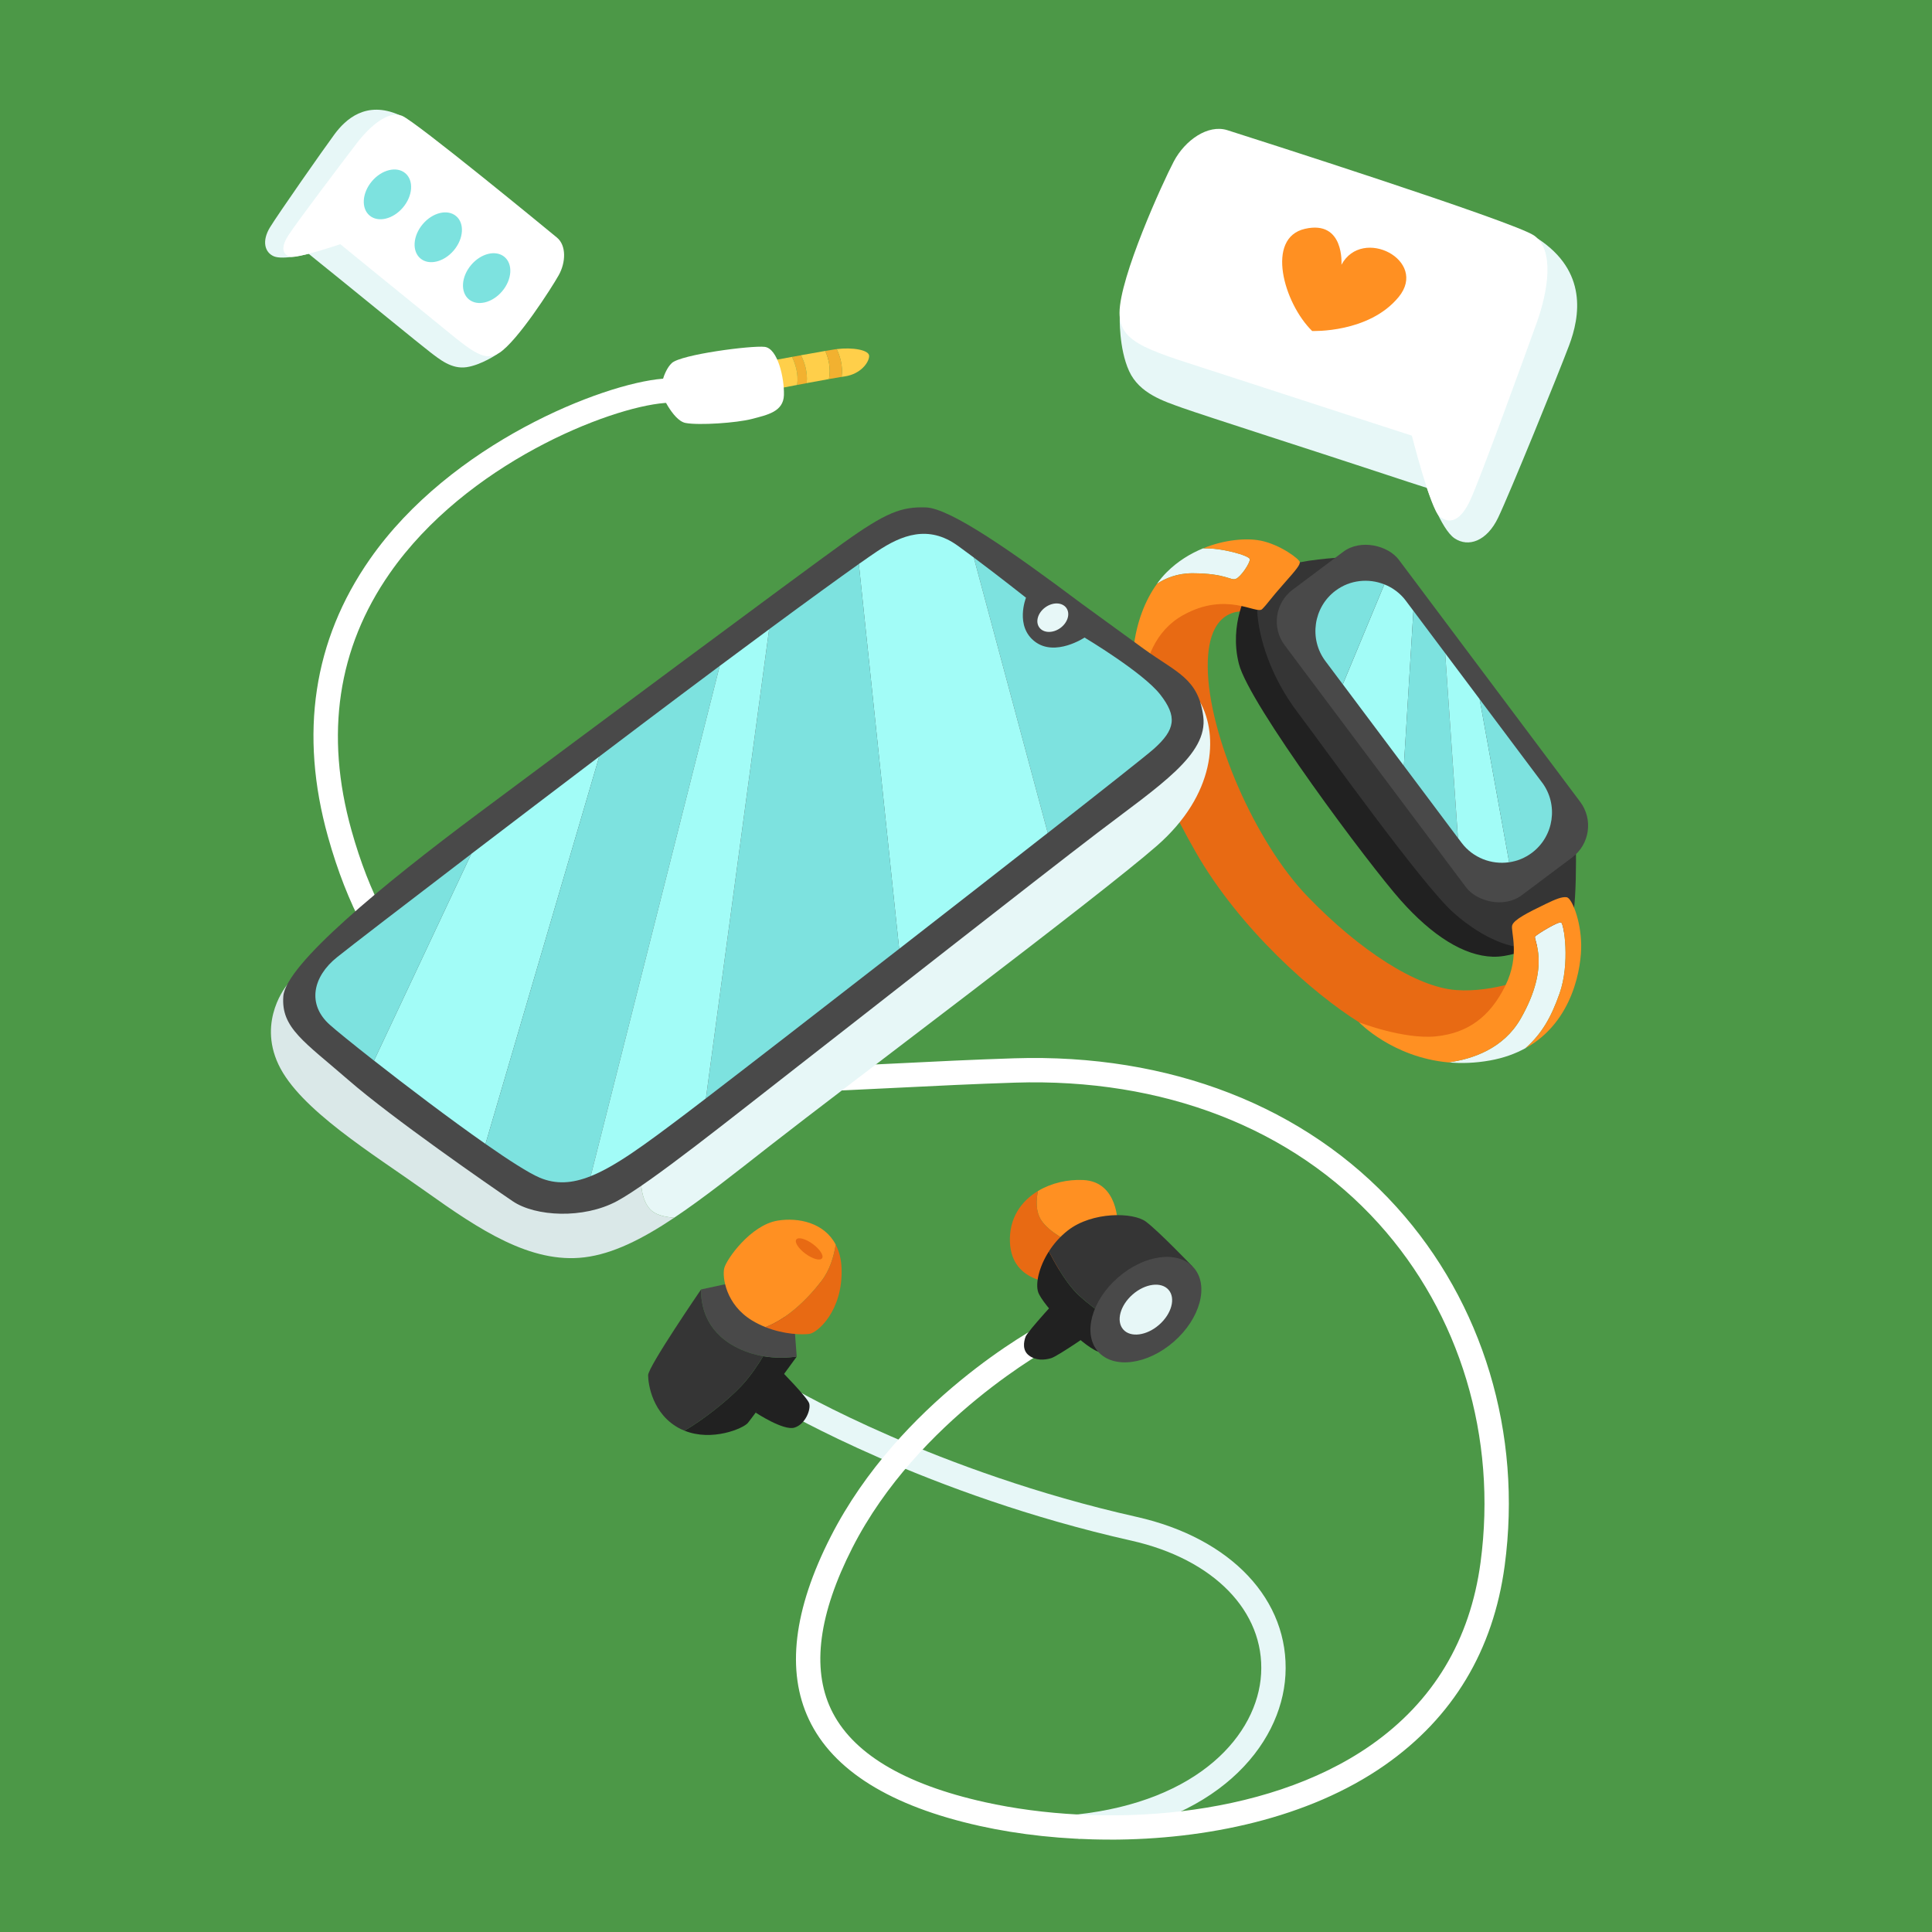 <?xml version="1.0" encoding="UTF-8"?><svg id="Layer_1" xmlns="http://www.w3.org/2000/svg" viewBox="0 0 750 750"><defs><style>.cls-1{fill:#e86a13;}.cls-2{fill:#e7f7f7;}.cls-3{fill:#fff;}.cls-4{fill:#f2b130;}.cls-5{fill:#ffcf4a;}.cls-6{fill:#ff9022;}.cls-7{fill:#7de2df;}.cls-8{fill:#a2fcf7;}.cls-9{fill:#dae8e8;}.cls-10{fill:#212121;}.cls-11{fill:#353535;}.cls-12{fill:#494949;}.cls-13{fill:#4c9847;}</style></defs><rect class="cls-13" x="-5.46" y="-5.85" width="760.91" height="760.91"/><g><path class="cls-1" d="M485.86,237.76s-17.21-5.32-17.02,21.12c.19,26.45,18.46,68.12,38.77,89.16,20.31,21.04,42.29,35.15,57.56,36.29,15.27,1.14,29.92-5.48,29.92-5.48,0,0-4.92,20.55-23.39,26.28-18.47,5.73-26.49,2.7-44.09-8.27-17.61-10.98-46.35-36.21-63.47-66.15-17.12-29.94-19.94-45.62-19.94-45.62,0,0-7.7-30.18,4.73-45.48,12.43-15.3,33.05-11.9,36.94-1.84Z"/><g><path class="cls-10" d="M484.4,229.61s-7.4,12.49-3.47,28.09c3.92,15.6,50.53,77.99,62.84,91.82,12.3,13.83,24.56,21.54,35.76,21.88s27.32-9.41,27.32-9.41l-122.44-132.37Z"/><path class="cls-11" d="M611.54,316.9s1.18,33.17-1.43,40.54-14.16,9.75-18.31,10.23-15.14-2.39-27.42-13.24c-12.28-10.85-50.36-64.3-60.68-77.93-10.32-13.63-15.17-28.85-15.69-39.76-.53-10.91,7.7-16.67,16.57-18.45,8.87-1.78,21.35-2.15,21.35-2.15l85.61,100.76Z"/></g><g><rect class="cls-12" x="528.39" y="206.74" width="55.36" height="148.25" rx="15.42" ry="15.42" transform="translate(-57.36 389.51) rotate(-36.84)"/><g><path class="cls-8" d="M545.77,233.23c-2.22-2.97-5.15-5.1-8.37-6.38l-16.12,38.8,23.7,31.64,3.7-60.17-2.91-3.88Z"/><path class="cls-7" d="M518.44,229.31c-8.59,6.44-10.36,18.74-3.92,27.33l6.75,9.01,16.12-38.8c-6.12-2.43-13.33-1.76-18.95,2.46Z"/><polygon class="cls-7" points="548.68 237.11 544.98 297.28 565.96 325.29 561.02 253.57 548.68 237.11"/><path class="cls-8" d="M561.02,253.57l4.95,71.71,1.39,1.85c4.43,5.91,11.63,8.59,18.49,7.59l-11.45-63.3-13.38-17.85Z"/><path class="cls-7" d="M598.6,303.73l-24.2-32.3,11.45,63.3c3.11-.45,6.16-1.66,8.84-3.67h0c8.59-6.44,10.36-18.74,3.92-27.33Z"/></g></g><g><path class="cls-2" d="M463.03,222.54c13.07,.06,14.72,2.99,16.72,2.18,2-.82,5.62-6.28,5.42-7.66s-10.86-4.47-18.2-4.17c-4.91,2.02-9.83,5.01-14.09,9.28-1.33,1.33-2.58,2.84-3.76,4.47,3.26-2.15,7.88-4.13,13.9-4.1Z"/><path class="cls-6" d="M489.15,209.84c-5.06-1-13.61-.47-22.17,3.05,7.33-.3,18.01,2.85,18.2,4.17,.2,1.38-3.42,6.85-5.42,7.66-2,.82-3.66-2.12-16.72-2.18-6.02-.03-10.64,1.96-13.9,4.1-9.2,12.75-13.42,34.28-4.94,58.43,0,0-7.02-33.95,15.07-46.27,16.93-9.44,28.51-.14,30.7-2.34,2.19-2.2,3.14-3.95,8.22-9.65,5.67-6.36,6.34-7.47,6.4-8.54,.06-1.06-7.47-6.88-15.43-8.45Z"/></g><g><path class="cls-2" d="M605.41,385.7c4.16-11.75,1.73-27.13,.62-27.6-1.11-.47-9.18,4.46-10.09,5.42s6.39,10.99-5.63,31.95c-6.66,11.61-18.64,15.65-28,16.94,4.93,.45,10.32,.3,16.11-.74,5.35-.96,9.9-2.64,13.78-4.78,6.48-5.75,9.99-12.09,13.21-21.2Z"/><path class="cls-6" d="M608.24,348.31c-1.85-.29-4.44,.78-8.13,2.57-7.15,3.45-12.33,6.1-13.07,8.29-.74,2.2,3.25,11.51-2.69,23.52-5.93,12-14.49,18.39-26.99,19.63-12.5,1.24-29.77-5.46-29.77-5.46,0,0,12.96,13.59,34.71,15.57,9.37-1.3,21.34-5.33,28-16.94,12.03-20.96,4.73-30.99,5.63-31.95s8.97-5.89,10.09-5.42c1.11,.47,3.54,15.85-.62,27.6-3.22,9.11-6.74,15.45-13.21,21.2,18.84-10.4,21.75-32.11,21.63-40.17-.15-9.73-3.73-18.13-5.58-18.42Z"/></g></g><g><path class="cls-2" d="M418.7,713.82l-1-9.4c47.76-5.09,70.51-31.11,71.86-54.63,1.39-24.23-18.38-44.52-50.36-51.71-79.32-17.82-135.61-50.69-136.17-51.02l4.8-8.14c.55,.32,55.65,32.46,133.44,49.94,36.74,8.25,59.4,32.38,57.73,61.47-1.58,27.51-27.02,57.81-80.29,63.49Z"/><path class="cls-3" d="M430.85,714.13c-17.99,0-35.32-1.92-50.53-5.3-34.69-7.69-57-21.61-66.31-41.35-8.83-18.71-5.99-42.57,8.44-70.9,26.85-52.73,79.81-81.23,82.05-82.42l4.43,8.35c-.52,.28-52.59,28.36-78.05,78.36-13.03,25.59-15.83,46.65-8.32,62.58,8,16.96,28.12,29.13,59.81,36.16,44.62,9.89,108.23,6.9,149.75-22.1,24.25-16.94,38.6-40.83,42.63-71,6.5-48.56-7.92-96.51-39.58-131.55-33.5-37.08-83.63-56.5-141.15-54.68-15.66,.5-30.93,1.25-45.7,1.99-106.77,5.31-191.12,9.5-221-97.45-11.17-39.99-5.71-76.23,16.24-107.71,31.42-45.06,90.49-68.22,113.68-70.09l32.57-2.63,.76,9.42-32.57,2.63c-21.69,1.75-77.04,23.57-106.68,66.08-20.26,29.05-25.27,62.61-14.89,99.76,27.85,99.68,104.85,95.85,211.42,90.55,14.81-.74,30.13-1.5,45.87-2,60.31-1.92,113.07,18.61,148.47,57.79,33.52,37.11,48.81,87.82,41.93,139.15-4.41,32.91-20.08,58.98-46.59,77.5-29.57,20.65-69.51,28.88-106.68,28.88Z"/><g><g><path class="cls-4" d="M310.94,137.91c-1.17,.21-2.34,.42-3.48,.63,1.27,2.6,2.59,6.51,2,10.89,1.2-.23,2.44-.46,3.7-.69,.47-4.42-.94-8.32-2.22-10.83Z"/><path class="cls-5" d="M324.8,135.52c1.25,2.61,2.51,6.47,1.91,10.79,.46-.07,.88-.14,1.24-.19,6.3-.94,9.45-5.56,9.45-7.93s-6.52-3.44-12.61-2.67Z"/><path class="cls-5" d="M307.46,138.54c-6.39,1.16-12.01,2.21-12.01,2.21l3.74,10.64s4.63-.89,10.27-1.96c.58-4.38-.73-8.29-2-10.89Z"/><path class="cls-5" d="M320.37,136.23c-2.66,.46-6.03,1.06-9.43,1.67,1.28,2.51,2.69,6.41,2.22,10.83,2.97-.55,6-1.11,8.64-1.58,.82-4.27-.22-8.16-1.43-10.92Z"/><path class="cls-4" d="M324.8,135.52c-.26,.03-.52,.06-.78,.1-.92,.14-2.17,.35-3.65,.61,1.21,2.76,2.25,6.65,1.43,10.92,1.9-.34,3.6-.63,4.92-.85,.59-4.32-.66-8.18-1.91-10.79Z"/></g><path class="cls-3" d="M256.26,151.85s.98-7.55,4.52-10.9c3.55-3.35,30.93-6.89,36.05-6.3s7.68,12.21,7.49,18.71-6.5,7.71-12.41,9.27c-5.91,1.56-20.68,2.55-25.8,1.56s-9.84-12.34-9.84-12.34Z"/></g><g><path class="cls-10" d="M302.69,531.62s10.65,10.77,11.42,13.13c.77,2.36-1.43,8.14-5.71,9.45-4.28,1.31-15.05-5.83-15.05-5.83l9.34-16.75Z"/><g><path class="cls-10" d="M296.27,526.47c-1.93,3.23-4.93,7.78-8.5,11.58-5.58,5.93-15.62,13.7-22.09,17.32,10.71,4.36,22.9-.87,24.65-3,1.84-2.23,18.96-25.74,18.96-25.74h0c-3.78,.51-8.27,.66-13.01-.15Z"/><path class="cls-12" d="M285.21,522.69c3.69,2,7.45,3.17,11.06,3.79,1.48-2.48,2.33-4.18,2.33-4.18,0,0-.85,1.71-2.33,4.18,4.74,.81,9.23,.66,13.01,.15l-.97-13-24.29-15.63-11.87,2.56c-.1,5.72,1.53,15.88,13.05,22.12Z"/><path class="cls-11" d="M287.77,538.05c3.57-3.79,6.57-8.34,8.5-11.58-3.61-.62-7.37-1.79-11.06-3.79-11.53-6.24-13.16-16.4-13.05-22.12h0s-20.56,30-20.56,33.29,1.58,15.36,12.61,20.88c.49,.24,.98,.44,1.48,.64,6.47-3.62,16.52-11.39,22.09-17.32Z"/></g><g><g><path class="cls-6" d="M318.89,497.28c3.23-4.2,4.8-9.5,5.54-14.11-4.42-8.5-14.45-10.65-22.54-9.33-10.51,1.71-19.96,15.1-20.75,18.52-.79,3.41,.59,14.03,10.77,20.22,1.74,1.06,3.51,1.92,5.26,2.61,8.02-3.05,15.74-10.15,21.73-17.91Z"/><path class="cls-1" d="M324.43,483.17c-.74,4.61-2.3,9.91-5.54,14.11-5.99,7.77-13.7,14.86-21.73,17.91,7.34,2.93,14.28,2.96,16.95,2.64,3.3-.39,13.12-9.06,12.59-25.34-.12-3.73-.96-6.79-2.28-9.32Z"/></g><ellipse class="cls-1" cx="314.12" cy="484.84" rx="2.36" ry="6.19" transform="translate(-262.64 451.85) rotate(-53.79)"/></g></g><g><path class="cls-10" d="M412.07,502.58s-13.13,14.18-13.92,16.28-1.31,5.38,1.31,7.35c2.63,1.97,5.78,1.84,8.54,1.05,2.76-.79,17.73-11.29,17.73-11.29l-13.66-13.39Z"/><g><path class="cls-6" d="M420.52,458.08c-6.03-.29-12.4,1.15-17.59,4.27-.68,3.28-.98,7.83,1.25,11.29,3.15,4.89,11,8.63,14.02,9.93,3.43-2.86,8.42-5.76,15.66-8.29,0,0,.37-16.55-13.34-17.2Z"/><path class="cls-1" d="M404.19,473.64c-2.24-3.47-1.93-8.01-1.25-11.29-6.6,3.96-11.27,10.63-10.88,19.9,.7,16.55,18.83,15.76,18.83,15.76,0,0-1.5-7.08,7.32-14.42-3.01-1.3-10.86-5.05-14.02-9.93Z"/></g><g><path class="cls-10" d="M417.19,501.22c-4.03-4.41-7.81-11.13-10.02-15.42-3.89,6.07-5.23,12.47-4.17,15.75,1.58,4.86,16.68,20.67,23.25,23.14,2.15,.81,6.83-2.48,12.15-7.25-6.63-4.42-17.05-11.67-21.21-16.21Z"/><path class="cls-11" d="M462.87,491.57s-13.11-13.67-18.04-17.34c-4.93-3.68-20.82-3.94-30.27,3.41-3.07,2.39-5.52,5.23-7.39,8.15,2.21,4.29,5.99,11.02,10.02,15.42,4.15,4.54,14.58,11.8,21.21,16.21,10.9-9.79,24.48-25.86,24.48-25.86Z"/></g><g><ellipse class="cls-12" cx="444.83" cy="508.42" rx="24.7" ry="16.51" transform="translate(-224.74 418.74) rotate(-41.19)"/><ellipse class="cls-2" cx="444.83" cy="508.42" rx="11.69" ry="7.81" transform="translate(-224.74 418.74) rotate(-41.19)"/></g></g></g><g><g><path class="cls-9" d="M251.57,438.55c-8.41,4.98-16.82,8.84-23.79,9.76-23.68,3.16-116.29-66.04-116.29-66.04,0,0-11.59,13.63-3.38,30.99,8.21,17.37,36.31,34.42,57.15,49.26,20.84,14.84,40.73,28.1,61.57,25.58,11-1.33,22.36-7,34.9-15.38-4.11-.3-7.48-1.26-9.32-3.25-6.51-7.01-2.7-24.12-.84-30.92Z"/><path class="cls-2" d="M465.97,272.72l-174.1,135.49s-20.14,18.4-40.31,30.34c-1.86,6.8-5.66,23.91,.84,30.92,1.85,1.99,5.22,2.95,9.32,3.25,11.22-7.49,23.38-17.14,37.09-27.88,29.05-22.73,127.56-96.62,150.3-116.51,22.73-19.89,23.92-42.7,16.86-55.61Z"/></g><path class="cls-12" d="M419.75,234.24c-26.52-19.89-50.84-36.94-60.31-37.26-9.47-.32-15.47,1.89-32.21,13.89-16.73,12-104.2,77.04-141.46,104.83-37.26,27.79-74.83,58.73-75.78,71.04-.95,12.31,8.21,17.68,25.26,32.52,17.05,14.84,54.94,41.05,63.78,47.05,8.84,6,27.47,6.95,40.42,0,12.95-6.95,45.15-32.84,70.73-52.73,25.58-19.89,91.88-71.99,115.88-90.3,24-18.31,42.94-30.31,41.05-45.15-1.89-14.84-10.42-17.05-23.05-26.21-12.63-9.16-24.31-17.68-24.31-17.68Z"/><g><path class="cls-8" d="M182.94,331.49l-37.75,80.24c12.62,9.9,29.51,22.72,43.28,32.34l44.15-150.37c-16.53,12.53-33.95,25.78-49.68,37.79Z"/><path class="cls-7" d="M248.62,281.6c-5.17,3.9-10.54,7.97-16,12.1l-44.15,150.37c9.06,6.34,16.77,11.28,20.99,13.08,6.33,2.69,12.61,2.32,19.84-.56l50.09-198.08c-9.55,7.12-19.87,14.86-30.78,23.09Z"/><path class="cls-7" d="M130.84,371.59c-9.47,7.58-11.68,18.31-2.84,26.21,2.5,2.23,8.93,7.46,17.19,13.94l37.75-80.24c-25.71,19.63-46.88,35.91-52.1,40.09Z"/><path class="cls-7" d="M450.38,269.6c-6.63-8.53-29.36-22.1-29.36-22.1,0,0-11.37,7.58-19.26,1.58-7.89-6-3.47-17.05-3.47-17.05,0,0-10.28-8.14-20.26-15.6l28.72,106.92c22.03-17.25,38.42-30.2,41.11-32.59,8.53-7.58,9.16-12.63,2.53-21.16Z"/><path class="cls-8" d="M371.76,211.82c-11.37-8.21-21.79-4.1-31.26,2.21-1.62,1.08-4.02,2.74-7.1,4.92l15.65,149.39c20.12-15.64,40.6-31.61,57.69-45l-28.72-106.92c-2.14-1.6-4.26-3.16-6.26-4.61Z"/><path class="cls-7" d="M298.58,244.27l-24.54,182.11c15.9-12.18,45.05-34.74,75.02-58.05l-15.65-149.39c-7.7,5.45-19.72,14.17-34.83,25.32Z"/><path class="cls-8" d="M279.39,258.51l-50.09,198.08c9.71-3.87,21.11-12.3,36.68-24.06,2.04-1.54,4.77-3.62,8.05-6.14l24.54-182.11c-5.94,4.39-12.37,9.15-19.18,14.23Z"/></g><ellipse class="cls-2" cx="408.7" cy="239.82" rx="6.47" ry="4.96" transform="translate(-63.02 284.84) rotate(-35.86)"/></g><g><path class="cls-2" d="M434.68,122.96s-.39,12.26,3.63,21.08c4.02,8.82,13.65,11.76,20.77,14.33,7.12,2.57,57.45,18.74,70.68,23.14,13.22,4.41,24.16,7.9,24.16,7.9,0,0,5.41,15.99,10.74,19.57,5.33,3.58,12.49,1.19,16.9-8,4.41-9.18,23.33-55.65,27.55-66.86,4.22-11.2,7.28-28.81-12.16-41.5l-162.26,30.34Z"/><path class="cls-3" d="M548.08,169.11s7.2,28.37,10.69,31.31c3.49,2.94,7.9,2.51,11.94-6.18,4.04-8.69,20.94-55.35,25.71-68.57,4.78-13.22,6.98-28.84-.92-34.26s-111.49-38.48-119.02-40.87c-7.53-2.39-16.45,3.86-20.81,12.12-4.36,8.27-21.05,44.98-21.07,58.78-.01,12.31,12.12,14.69,41.88,24.43,29.76,9.73,71.59,23.24,71.59,23.24Z"/><path class="cls-6" d="M520.75,102.78s1.29-17.45-14.14-13.96c-15.43,3.49-8.27,28.84,2.76,39.67,0,0,22.04,.92,33.61-13.22,11.57-14.14-14.14-27.55-22.23-12.49Z"/></g><g><path class="cls-2" d="M193.05,137.44s-6.13,4.24-11.95,5.1c-5.82,.86-10.5-3.09-14.16-5.87s-28.5-23.13-35.11-28.43c-6.61-5.29-12-9.72-12-9.72,0,0-9.94,2.51-13.52,.98s-4.72-5.98-1.49-11.26c3.23-5.28,20.7-30.25,25.02-36.1s12.3-13.21,25.18-7.48l38.02,92.79Z"/><path class="cls-3" d="M132.11,94.8s-16.85,5.68-19.5,4.87-3.88-3.2-.78-8.13c3.1-4.93,21.33-28.93,26.51-35.73,5.17-6.8,12.41-13.07,17.78-10.83s56.39,44.19,60.09,47.25c3.7,3.05,3.46,9.66,.68,14.61-2.78,4.95-16,25.57-23.04,30.13-6.27,4.07-11.49-1.34-26.27-13.31-14.78-11.97-35.46-28.86-35.46-28.86Z"/><ellipse class="cls-7" cx="150.4" cy="75.44" rx="10.75" ry="7.89" transform="translate(-4.27 141.69) rotate(-49.82)"/><ellipse class="cls-7" cx="170.13" cy="92.1" rx="10.75" ry="7.89" transform="translate(-10 162.67) rotate(-49.82)"/><ellipse class="cls-7" cx="188.91" cy="107.96" rx="10.75" ry="7.89" transform="translate(-15.45 182.64) rotate(-49.82)"/></g></svg>